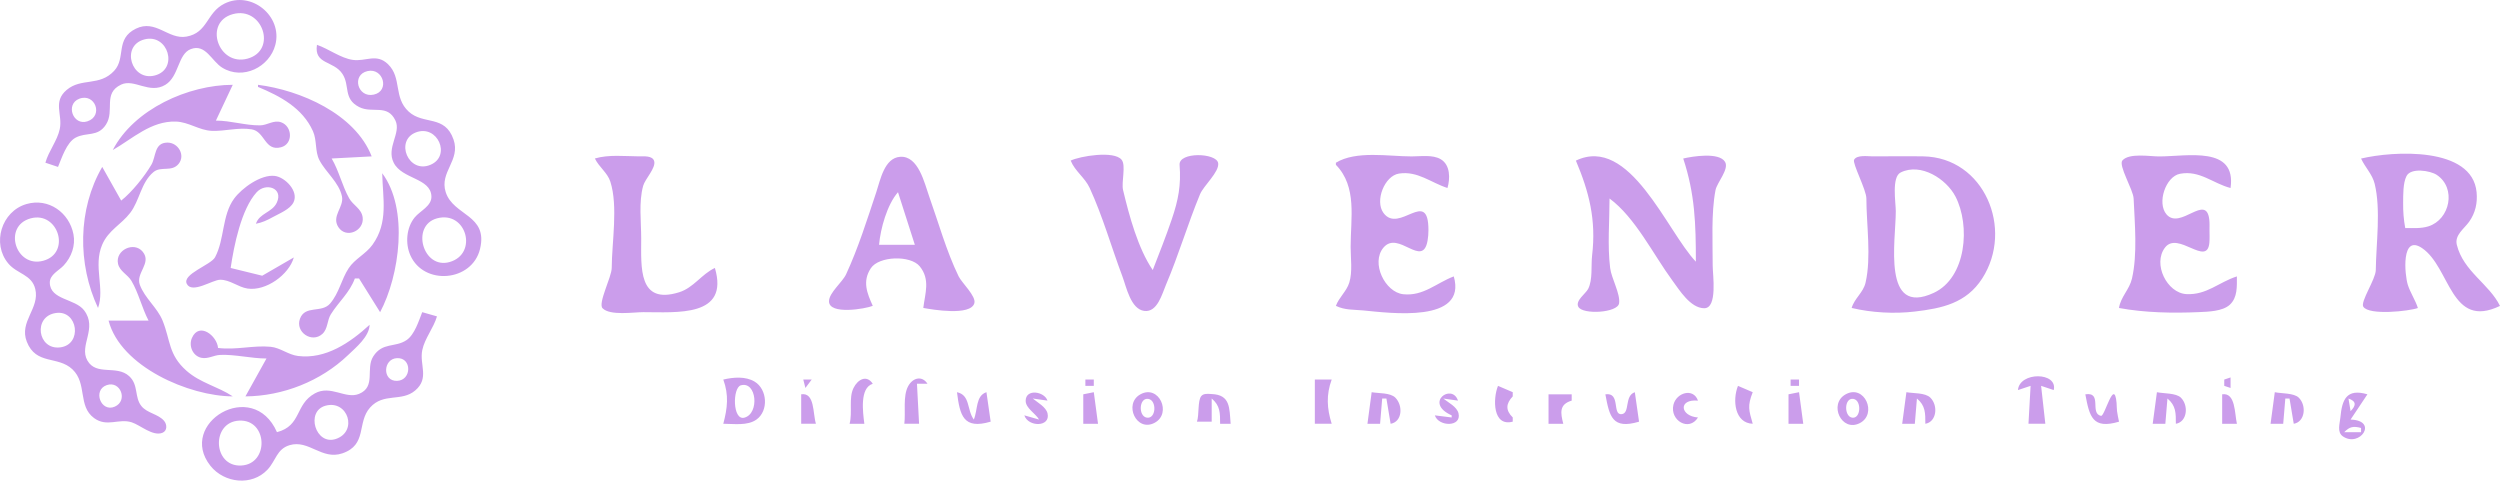 <?xml version="1.0" encoding="UTF-8" standalone="no"?>
<!-- Created with Inkscape (http://www.inkscape.org/) -->

<svg
   width="175.544mm"
   height="33.748mm"
   viewBox="0 0 175.544 33.748"
   version="1.1"
   id="svg1"
   xml:space="preserve"
   inkscape:version="1.4 (e7c3feb1, 2024-10-09)"
   sodipodi:docname="lavender_logo_full.svg"
   xmlns:inkscape="http://www.inkscape.org/namespaces/inkscape"
   xmlns:sodipodi="http://sodipodi.sourceforge.net/DTD/sodipodi-0.dtd"
   xmlns="http://www.w3.org/2000/svg"
   xmlns:svg="http://www.w3.org/2000/svg"><sodipodi:namedview
     id="namedview1"
     pagecolor="#ffffff"
     bordercolor="#000000"
     borderopacity="0.25"
     inkscape:showpageshadow="2"
     inkscape:pageopacity="0.0"
     inkscape:pagecheckerboard="0"
     inkscape:deskcolor="#d1d1d1"
     inkscape:document-units="mm"
     inkscape:zoom="1.2711951"
     inkscape:cx="304.0446"
     inkscape:cy="232.45842"
     inkscape:window-width="1936"
     inkscape:window-height="1186"
     inkscape:window-x="1623"
     inkscape:window-y="253"
     inkscape:window-maximized="0"
     inkscape:current-layer="layer1" /><defs
     id="defs1" /><g
     inkscape:label="Layer 1"
     inkscape:groupmode="layer"
     id="layer1"
     transform="translate(-16.845,-144.154)"><path
       style="fill:#cb9deb;stroke:none"
       d="m 20.032,155.579 0.887,0.296 c 0.26,-0.624 0.602,-1.714 1.231,-2.053 0.761,-0.41 1.557,-0.024 2.135,-0.919 0.637,-0.987 -0.24,-2.195 1.069,-2.81 0.921,-0.433 1.981,0.694 3.103,0.016 0.965,-0.583 0.868,-2.155 1.783,-2.506 1.041,-0.4 1.462,0.842 2.209,1.303 1.452,0.896 3.323,-0.041 3.73,-1.604 0.524,-2.015 -1.695,-3.837 -3.582,-2.889 -1.267,0.637 -1.151,2.044 -2.661,2.312 -1.272,0.226 -2.155,-1.24 -3.548,-0.558 -1.474,0.721 -0.679,2.045 -1.526,2.959 -1.033,1.116 -2.301,0.468 -3.336,1.343 -0.993,0.84 -0.272,1.729 -0.485,2.747 -0.173,0.825 -0.781,1.54 -1.009,2.365 M 33.189,145.148 c 2.091,-0.579 3.151,2.546 1.034,3.124 -2.046,0.558 -3.112,-2.549 -1.034,-3.124 m -6.208,1.774 c 1.667,-0.44 2.424,2.086 0.738,2.531 -1.648,0.435 -2.42,-2.087 -0.738,-2.531 m 12.12,0.379 c -0.217,1.398 1.167,1.093 1.79,2.043 0.541,0.825 0.037,1.742 1.168,2.324 0.931,0.479 1.99,-0.246 2.555,0.955 0.412,0.875 -0.659,1.893 -0.125,2.956 0.586,1.165 2.597,1.065 2.65,2.359 0.028,0.686 -0.801,1.021 -1.181,1.49 -0.576,0.712 -0.668,1.815 -0.3,2.649 0.948,2.15 4.336,1.858 4.893,-0.438 0.587,-2.42 -1.871,-2.317 -2.409,-3.994 -0.453,-1.412 1.057,-2.23 0.55,-3.693 -0.61,-1.76 -2.108,-1.005 -3.149,-1.961 -1.085,-0.998 -0.462,-2.368 -1.449,-3.326 -0.818,-0.795 -1.556,-0.173 -2.481,-0.307 -0.853,-0.123 -1.691,-0.777 -2.513,-1.057 m 3.554,1.844 c 1.108,-0.251 1.584,1.404 0.434,1.653 -1.133,0.246 -1.576,-1.395 -0.434,-1.653 m -17.892,5.546 c 1.399,-0.805 2.689,-2.054 4.435,-2.001 0.895,0.027 1.635,0.615 2.513,0.651 0.931,0.039 1.865,-0.258 2.806,-0.106 0.942,0.152 0.906,1.558 2.057,1.261 0.871,-0.225 0.812,-1.478 0.007,-1.758 -0.512,-0.178 -0.965,0.212 -1.47,0.218 -1.024,0.013 -2.061,-0.334 -3.104,-0.334 l 1.183,-2.513 c -3.117,0.002 -6.933,1.706 -8.426,4.582 m 10.199,-4.582 v 0.148 c 1.561,0.649 3.13,1.483 3.857,3.104 0.292,0.65 0.135,1.411 0.45,2.027 0.442,0.863 1.383,1.567 1.588,2.555 0.157,0.758 -0.759,1.38 -0.252,2.159 0.545,0.838 1.825,0.261 1.707,-0.679 -0.077,-0.619 -0.669,-0.846 -0.95,-1.347 -0.491,-0.878 -0.707,-1.903 -1.227,-2.793 l 2.809,-0.148 c -1.161,-2.997 -5.035,-4.653 -7.982,-5.026 m -12.548,0.978 c 1.109,-0.422 1.717,1.209 0.569,1.587 -1.011,0.332 -1.562,-1.208 -0.569,-1.587 m 23.638,2.363 c 1.507,-0.578 2.502,1.645 1.025,2.274 -1.551,0.661 -2.526,-1.699 -1.025,-2.274 m -20.697,4.789 -1.33,-2.365 c -1.727,2.971 -1.744,6.819 -0.296,9.904 0.489,-1.364 -0.349,-2.931 0.289,-4.435 0.435,-1.026 1.338,-1.416 1.973,-2.245 0.657,-0.858 0.759,-2.141 1.638,-2.867 0.521,-0.43 1.273,0.021 1.756,-0.568 0.499,-0.609 -0.028,-1.496 -0.776,-1.496 -0.95,0 -0.796,0.981 -1.136,1.558 -0.475,0.809 -1.379,1.935 -2.117,2.513 m 121.506,7.539 c 1.403,0.335 3,0.423 4.435,0.253 1.906,-0.225 3.611,-0.577 4.735,-2.323 2.241,-3.48 0.138,-8.504 -4.143,-8.574 -1.185,-0.019 -2.36,-7e-5 -3.548,4.6e-4 -0.335,1.5e-4 -1.1,-0.123 -1.304,0.235 -0.141,0.247 0.86,2.108 0.861,2.722 0.003,1.845 0.357,4.114 -0.058,5.913 -0.161,0.697 -0.781,1.099 -0.976,1.774 m -88.247,-10.495 c 0.283,0.598 0.882,0.992 1.086,1.628 0.552,1.717 0.105,4.257 0.096,6.058 -0.003,0.638 -0.983,2.483 -0.643,2.83 0.526,0.537 2.172,0.274 2.861,0.274 2.357,-9.1e-4 6.053,0.371 5.026,-3.104 -0.943,0.44 -1.488,1.389 -2.513,1.708 -2.887,0.899 -2.661,-1.758 -2.661,-3.778 0,-1.186 -0.181,-2.543 0.137,-3.695 0.133,-0.483 0.905,-1.255 0.775,-1.733 -0.111,-0.407 -0.745,-0.335 -1.06,-0.337 -1.007,-0.007 -2.134,-0.139 -3.104,0.148 m 19.512,10.347 c -0.404,-0.895 -0.742,-1.72 -0.135,-2.641 0.567,-0.86 2.785,-0.926 3.431,-0.134 0.756,0.927 0.377,1.895 0.252,2.923 0.659,0.122 3.312,0.573 3.584,-0.327 0.148,-0.488 -0.883,-1.437 -1.103,-1.89 -0.868,-1.788 -1.404,-3.749 -2.07,-5.617 -0.325,-0.913 -0.751,-2.867 -2.037,-2.778 -1.11,0.077 -1.394,1.639 -1.675,2.482 -0.642,1.926 -1.266,3.921 -2.119,5.765 -0.26,0.563 -1.202,1.296 -1.201,1.9 0.002,0.973 2.579,0.526 3.074,0.318 m 13.895,-10.199 c 0.303,0.749 0.997,1.189 1.335,1.922 0.917,1.989 1.525,4.159 2.297,6.208 0.278,0.736 0.581,2.309 1.543,2.427 0.917,0.112 1.247,-1.202 1.517,-1.836 0.888,-2.082 1.526,-4.265 2.391,-6.356 0.248,-0.6 1.364,-1.569 1.275,-2.184 -0.106,-0.731 -2.783,-0.811 -2.71,0.123 0.111,1.424 -0.084,2.456 -0.554,3.835 -0.407,1.196 -0.873,2.37 -1.33,3.548 -1.039,-1.525 -1.657,-3.826 -2.084,-5.617 -0.131,-0.547 0.219,-1.733 -0.102,-2.128 -0.534,-0.66 -2.931,-0.253 -3.579,0.059 m 18.625,0.148 v 0.148 c 1.504,1.541 1.035,3.742 1.035,5.765 0,0.792 0.143,1.75 -0.097,2.513 -0.193,0.615 -0.718,1.025 -0.938,1.626 0.645,0.31 1.226,0.254 1.922,0.321 1.855,0.177 7.308,0.923 6.356,-2.39 -1.217,0.461 -2.136,1.401 -3.548,1.252 -1.277,-0.135 -2.294,-2.2 -1.389,-3.274 1.05,-1.247 2.747,1.5 3.097,-0.491 0.043,-0.244 0.061,-0.492 0.061,-0.739 -0.001,-3.021 -2.057,0.296 -3.158,-1.204 -0.621,-0.846 0.074,-2.61 1.093,-2.765 1.309,-0.199 2.243,0.644 3.4,1.013 0.193,-0.659 0.211,-1.619 -0.477,-2.022 -0.562,-0.33 -1.412,-0.195 -2.036,-0.195 -1.617,0 -3.904,-0.425 -5.321,0.443 m 16.851,-0.148 c 0.929,2.198 1.434,4.16 1.14,6.652 -0.085,0.718 0.055,1.711 -0.28,2.359 -0.173,0.336 -0.916,0.824 -0.687,1.255 0.301,0.567 2.768,0.428 2.862,-0.248 0.094,-0.677 -0.539,-1.746 -0.629,-2.479 -0.195,-1.589 -0.042,-3.277 -0.042,-4.878 1.813,1.338 3.084,3.956 4.417,5.765 0.497,0.674 1.261,1.928 2.226,1.94 0.958,0.012 0.599,-2.36 0.6,-2.975 0.003,-1.651 -0.114,-3.705 0.198,-5.321 0.102,-0.528 0.974,-1.474 0.669,-1.982 -0.418,-0.698 -2.305,-0.385 -2.936,-0.235 0.825,2.508 0.887,4.577 0.887,7.243 -2.033,-2.125 -4.639,-8.918 -8.426,-7.095 m 38.137,10.347 c 1.809,0.336 3.779,0.37 5.617,0.29 0.653,-0.029 1.652,-0.053 2.159,-0.514 0.56,-0.509 0.501,-1.306 0.502,-1.993 -1.262,0.402 -2.123,1.32 -3.548,1.242 -1.354,-0.074 -2.379,-2.114 -1.5,-3.266 0.912,-1.194 2.962,1.395 3.117,-0.342 0.026,-0.292 0.009,-0.593 0.009,-0.886 -4e-4,-0.245 0.012,-0.495 -0.016,-0.738 -0.214,-1.876 -2.035,0.748 -2.999,-0.36 -0.692,-0.796 -0.067,-2.67 0.948,-2.858 1.386,-0.258 2.314,0.684 3.545,1.001 0.426,-2.988 -3.032,-2.217 -5.026,-2.217 -0.644,0 -2.079,-0.255 -2.563,0.275 -0.314,0.343 0.755,2.053 0.783,2.682 0.078,1.754 0.278,3.902 -0.116,5.617 -0.178,0.774 -0.792,1.284 -0.913,2.069 m 16.999,-10.495 c 0.281,0.615 0.793,1.102 0.956,1.774 0.444,1.826 0.101,4.183 0.078,6.061 -0.008,0.644 -1.105,2.233 -0.874,2.574 0.422,0.62 3.209,0.307 3.83,0.087 -0.18,-0.569 -0.524,-1.058 -0.706,-1.626 -0.225,-0.705 -0.484,-3.588 0.999,-2.582 2.004,1.359 1.99,5.736 5.472,4.06 -0.754,-1.544 -2.571,-2.425 -3.03,-4.287 -0.17,-0.688 0.513,-1.127 0.866,-1.626 0.44,-0.622 0.593,-1.316 0.522,-2.069 -0.301,-3.22 -5.843,-2.906 -8.115,-2.365 m -32.325,0.976 c 1.428,-0.703 3.21,0.466 3.845,1.685 1.058,2.032 0.78,5.704 -1.527,6.772 -3.64,1.684 -2.661,-3.662 -2.661,-5.737 0,-0.607 -0.307,-2.4 0.343,-2.719 m 35.429,3.902 c -0.111,-0.595 -0.154,-1.168 -0.147,-1.774 0.006,-0.544 -0.015,-1.381 0.236,-1.875 0.308,-0.607 1.667,-0.385 2.122,-0.085 1.399,0.922 0.935,3.138 -0.585,3.615 -0.52,0.163 -1.089,0.119 -1.626,0.119 M 43.683,156.318 c 0.037,1.785 0.45,3.448 -0.685,5.026 -0.464,0.645 -1.241,0.989 -1.669,1.642 -0.518,0.79 -0.67,1.744 -1.306,2.483 -0.592,0.688 -1.754,0.091 -2.115,1.065 -0.345,0.933 0.832,1.74 1.572,1.068 0.394,-0.358 0.326,-0.947 0.596,-1.38 0.551,-0.882 1.316,-1.507 1.685,-2.513 h 0.296 l 1.478,2.365 c 1.365,-2.562 2.022,-7.25 0.148,-9.756 m -6.208,5.913 -2.217,1.283 -2.217,-0.544 c 0.231,-1.563 0.741,-4.124 1.822,-5.313 0.644,-0.708 1.898,-0.304 1.419,0.724 -0.327,0.701 -1.216,0.728 -1.468,1.485 0.442,-0.085 0.788,-0.246 1.183,-0.466 0.459,-0.256 1.216,-0.543 1.46,-1.043 0.379,-0.777 -0.593,-1.76 -1.312,-1.85 -0.973,-0.122 -2.318,0.853 -2.86,1.592 -0.862,1.174 -0.662,2.853 -1.34,4.119 -0.289,0.54 -2.335,1.187 -1.982,1.871 0.366,0.71 1.801,-0.288 2.339,-0.292 0.693,-0.005 1.253,0.516 1.922,0.618 1.291,0.197 2.912,-0.972 3.252,-2.184 m 42.424,-4.582 1.183,3.695 h -2.513 c 0.099,-1.138 0.569,-2.832 1.33,-3.695 m -61.197,0.833 c -1.753,0.507 -2.454,2.778 -1.272,4.178 0.62,0.735 1.646,0.767 1.891,1.788 0.326,1.36 -1.148,2.284 -0.597,3.695 0.651,1.667 2.179,0.974 3.205,1.944 1.055,0.998 0.363,2.572 1.519,3.422 0.904,0.665 1.733,0.005 2.645,0.299 0.6,0.193 1.481,1.003 2.153,0.737 0.355,-0.141 0.333,-0.587 0.121,-0.838 -0.414,-0.49 -1.185,-0.532 -1.593,-1.039 -0.503,-0.624 -0.189,-1.488 -0.86,-2.101 -0.885,-0.809 -2.305,5.5e-4 -2.932,-1.096 -0.611,-1.067 0.736,-2.258 -0.236,-3.531 -0.628,-0.822 -2.38,-0.722 -2.405,-1.93 -0.012,-0.575 0.633,-0.848 0.974,-1.216 0.546,-0.588 0.84,-1.394 0.687,-2.19 -0.293,-1.525 -1.752,-2.57 -3.299,-2.123 m 0.296,1.005 c 1.937,-0.523 2.851,2.442 0.886,2.976 -1.949,0.53 -2.869,-2.44 -0.886,-2.976 m 28.529,0 c 2.069,-0.564 2.91,2.489 0.886,3.067 -1.876,0.535 -2.739,-2.562 -0.886,-3.067 m -20.252,7.179 h -2.809 c 0.843,3.242 5.669,5.313 8.721,5.321 -1.047,-0.695 -2.279,-0.939 -3.251,-1.801 -1.274,-1.129 -1.112,-2.122 -1.677,-3.52 -0.369,-0.911 -1.245,-1.563 -1.597,-2.512 -0.308,-0.831 0.854,-1.518 0.206,-2.319 -0.612,-0.757 -1.94,-0.117 -1.739,0.834 0.113,0.534 0.678,0.761 0.942,1.204 0.498,0.836 0.738,1.908 1.203,2.793 m -6.504,-0.534 c 1.549,-0.222 1.884,2.224 0.295,2.415 -1.585,0.191 -1.922,-2.182 -0.295,-2.415 m 25.72,-0.057 c -0.239,0.606 -0.533,1.571 -1.092,1.955 -0.799,0.549 -1.696,0.132 -2.346,1.151 -0.553,0.866 0.212,2.129 -0.997,2.63 -0.953,0.395 -1.983,-0.65 -3.101,-0.035 -1.412,0.776 -0.921,2.268 -2.663,2.724 -1.697,-3.858 -7.032,-0.606 -4.672,2.363 0.965,1.214 2.905,1.445 4.01,0.266 0.584,-0.623 0.644,-1.446 1.55,-1.716 1.348,-0.402 2.258,1.061 3.695,0.577 1.782,-0.6 1.011,-2.165 1.957,-3.221 0.952,-1.063 2.2,-0.374 3.167,-1.196 1.017,-0.866 0.282,-1.807 0.497,-2.838 0.171,-0.822 0.795,-1.547 1.031,-2.365 l -1.035,-0.296 m -3.695,0.887 c -1.365,1.253 -3.084,2.432 -5.026,2.19 -0.687,-0.086 -1.247,-0.581 -1.922,-0.646 -1.218,-0.117 -2.432,0.242 -3.695,0.082 -0.064,-0.849 -1.324,-1.855 -1.832,-0.705 -0.245,0.554 0.053,1.262 0.653,1.395 0.467,0.103 0.873,-0.183 1.328,-0.202 1.038,-0.045 2.179,0.252 3.252,0.252 l -1.478,2.661 c 2.637,-0.022 5.294,-1.07 7.201,-2.896 0.568,-0.543 1.492,-1.3 1.52,-2.13 m 1.922,2.34 c 1.065,-0.05 1.04,1.566 0,1.596 -1.044,0.03 -0.992,-1.549 0,-1.596 m 22.912,1.504 c 0.399,1.095 0.292,2.001 0,3.104 0.734,0 1.7,0.157 2.332,-0.297 0.861,-0.617 0.761,-2.123 -0.13,-2.661 -0.644,-0.389 -1.508,-0.311 -2.202,-0.146 m 8.869,3.104 h 1.035 c -0.103,-0.816 -0.339,-2.517 0.591,-2.809 -0.421,-0.647 -1.048,-0.318 -1.352,0.298 -0.351,0.713 -0.061,1.702 -0.274,2.51 m 3.843,0 h 1.035 l -0.148,-2.809 h 0.739 c -0.38,-0.584 -1.025,-0.435 -1.354,0.164 -0.389,0.709 -0.171,1.839 -0.272,2.645 m 28.825,-3.104 v 3.104 h 1.183 c -0.337,-1.081 -0.392,-2.028 0,-3.104 h -1.183 m 49.371,0.739 0.887,-0.296 -0.148,2.661 h 1.183 l -0.296,-2.661 0.887,0.296 c 0.299,-1.283 -2.409,-1.3 -2.513,0 m 14.486,-0.739 v 0.443 l 0.443,0.148 v -0.739 l -0.443,0.148 m -99.777,0 0.148,0.591 0.443,-0.591 h -0.591 m 19.808,0 v 0.443 h 0.591 v -0.443 h -0.591 m 49.519,0 v 0.443 h 0.591 v -0.443 h -0.591 m -118.238,0.391 c 0.967,-0.335 1.514,1.093 0.567,1.511 -0.972,0.429 -1.575,-1.161 -0.567,-1.511 m 44.524,0.015 c 1.113,-0.32 1.328,1.983 0.251,2.27 -0.842,0.224 -0.835,-2.102 -0.251,-2.27 m 53.168,0.037 c -0.368,0.912 -0.371,2.887 1.035,2.513 v -0.296 c -0.514,-0.504 -0.485,-0.963 0,-1.478 v -0.296 l -1.035,-0.443 m 16.851,0 c -0.404,1.01 -0.227,2.619 1.035,2.661 -0.273,-0.962 -0.382,-1.239 0,-2.217 l -1.035,-0.443 m -65.779,0.591 v 2.069 h 1.035 c -0.226,-0.713 -0.069,-2.217 -1.035,-2.069 m 10.939,-0.148 c 0.206,1.633 0.443,2.638 2.365,2.069 l -0.296,-2.069 c -0.77,0.255 -0.6,1.246 -0.887,1.922 -0.503,-0.699 -0.235,-1.715 -1.183,-1.922 m 5.765,1.922 -1.035,-0.296 c 0.27,0.833 1.854,0.837 1.63,-0.135 -0.104,-0.451 -0.709,-0.771 -1.039,-1.047 l 1.035,0.148 c -0.215,-0.646 -1.532,-0.858 -1.532,0.014 -2.75e-4,0.521 0.702,0.891 0.941,1.317 m 3.104,-1.774 v 2.069 h 1.035 l -0.296,-2.217 -0.739,0.148 m 4.007,0.004 c -1.195,0.666 -0.28,2.679 1.003,1.996 1.235,-0.658 0.299,-2.721 -1.003,-1.996 m 3.975,1.917 h 1.035 v -1.626 c 0.603,0.502 0.591,1.028 0.591,1.774 h 0.739 c -0.089,-1.125 -0.018,-2.035 -1.33,-2.088 -0.231,-0.009 -0.56,-0.063 -0.73,0.141 -0.267,0.321 -0.14,1.34 -0.306,1.799 m 12.269,-2.069 -0.296,2.217 h 0.887 l 0.148,-1.774 h 0.296 l 0.296,1.774 c 0.812,-0.136 0.89,-1.265 0.334,-1.832 -0.353,-0.36 -1.19,-0.297 -1.664,-0.385 m 5.617,1.626 v 0.148 l -1.183,-0.148 c 0.267,0.808 1.895,0.833 1.663,-0.143 -0.11,-0.463 -0.727,-0.765 -1.071,-1.04 l 1.035,0.148 c -0.418,-1.259 -2.42,0.155 -0.443,1.035 m 6.8,-1.478 v 2.069 h 1.035 c -0.197,-0.772 -0.296,-1.362 0.591,-1.626 v -0.443 h -1.626 m 3.991,0 c 0.291,1.569 0.485,2.477 2.365,1.922 l -0.296,-2.069 c -0.742,0.246 -0.329,1.456 -0.908,1.539 -0.719,0.103 -0.061,-1.559 -1.161,-1.391 m 6.504,1.626 c -1.269,-0.096 -1.401,-1.315 0,-1.183 -0.324,-0.923 -1.523,-0.563 -1.726,0.296 -0.259,1.096 1.099,1.907 1.726,0.886 m 6.356,-1.626 v 2.069 h 1.035 l -0.296,-2.217 -0.739,0.148 m 4.007,0.004 c -1.211,0.675 -0.286,2.684 1.003,2.016 1.247,-0.646 0.326,-2.756 -1.003,-2.016 m 4.271,-0.152 -0.296,2.217 h 0.887 l 0.148,-1.774 c 0.603,0.502 0.591,1.028 0.591,1.774 0.792,-0.133 0.915,-1.273 0.354,-1.832 -0.36,-0.359 -1.205,-0.296 -1.685,-0.385 m 12.565,0.148 c 0.291,1.567 0.503,2.472 2.365,1.922 -0.049,-0.246 -0.109,-0.494 -0.14,-0.743 -0.024,-0.195 -0.015,-0.39 -0.033,-0.585 -0.166,-1.785 -0.827,0.97 -1.089,0.918 -0.824,-0.162 0.119,-1.699 -1.103,-1.512 m 5.026,-0.148 -0.296,2.217 h 0.887 l 0.148,-1.774 c 0.603,0.502 0.591,1.028 0.591,1.774 0.791,-0.132 0.916,-1.274 0.354,-1.832 -0.34,-0.338 -1.222,-0.285 -1.685,-0.385 m 4.582,0.148 v 2.069 h 1.035 c -0.164,-0.718 -0.091,-2.214 -1.035,-2.069 m 3.695,-0.148 -0.296,2.217 h 0.887 l 0.148,-1.774 h 0.296 l 0.296,1.774 c 0.791,-0.132 0.916,-1.274 0.354,-1.832 -0.34,-0.338 -1.222,-0.285 -1.685,-0.385 m 5.321,1.922 1.183,-1.774 c -1.474,-0.432 -1.782,0.376 -1.898,1.626 -0.039,0.423 -0.255,1.031 0.174,1.326 1.185,0.817 2.528,-1.114 0.542,-1.178 m -84.422,-1.452 c 0.615,0.095 0.556,1.423 -0.105,1.316 -0.608,-0.098 -0.554,-1.417 0.105,-1.316 m 49.512,0 c 0.591,0.094 0.532,1.425 -0.098,1.316 -0.573,-0.099 -0.554,-1.42 0.098,-1.316 m 34.91,0.861 -0.148,-0.887 c 0.564,0.189 0.542,0.49 0.148,0.887 M 39.699,172.643 c 1.574,-0.435 2.296,1.804 0.732,2.333 -1.427,0.482 -2.152,-1.94 -0.732,-2.333 m -6.067,1.046 c 2.019,-0.109 2.134,3.056 0.148,3.153 -1.994,0.098 -2.121,-3.047 -0.148,-3.153 m 149.001,0.515 v 0.296 h -1.183 c 0.387,-0.394 0.651,-0.436 1.183,-0.296 z"
       id="path2" /></g></svg>
